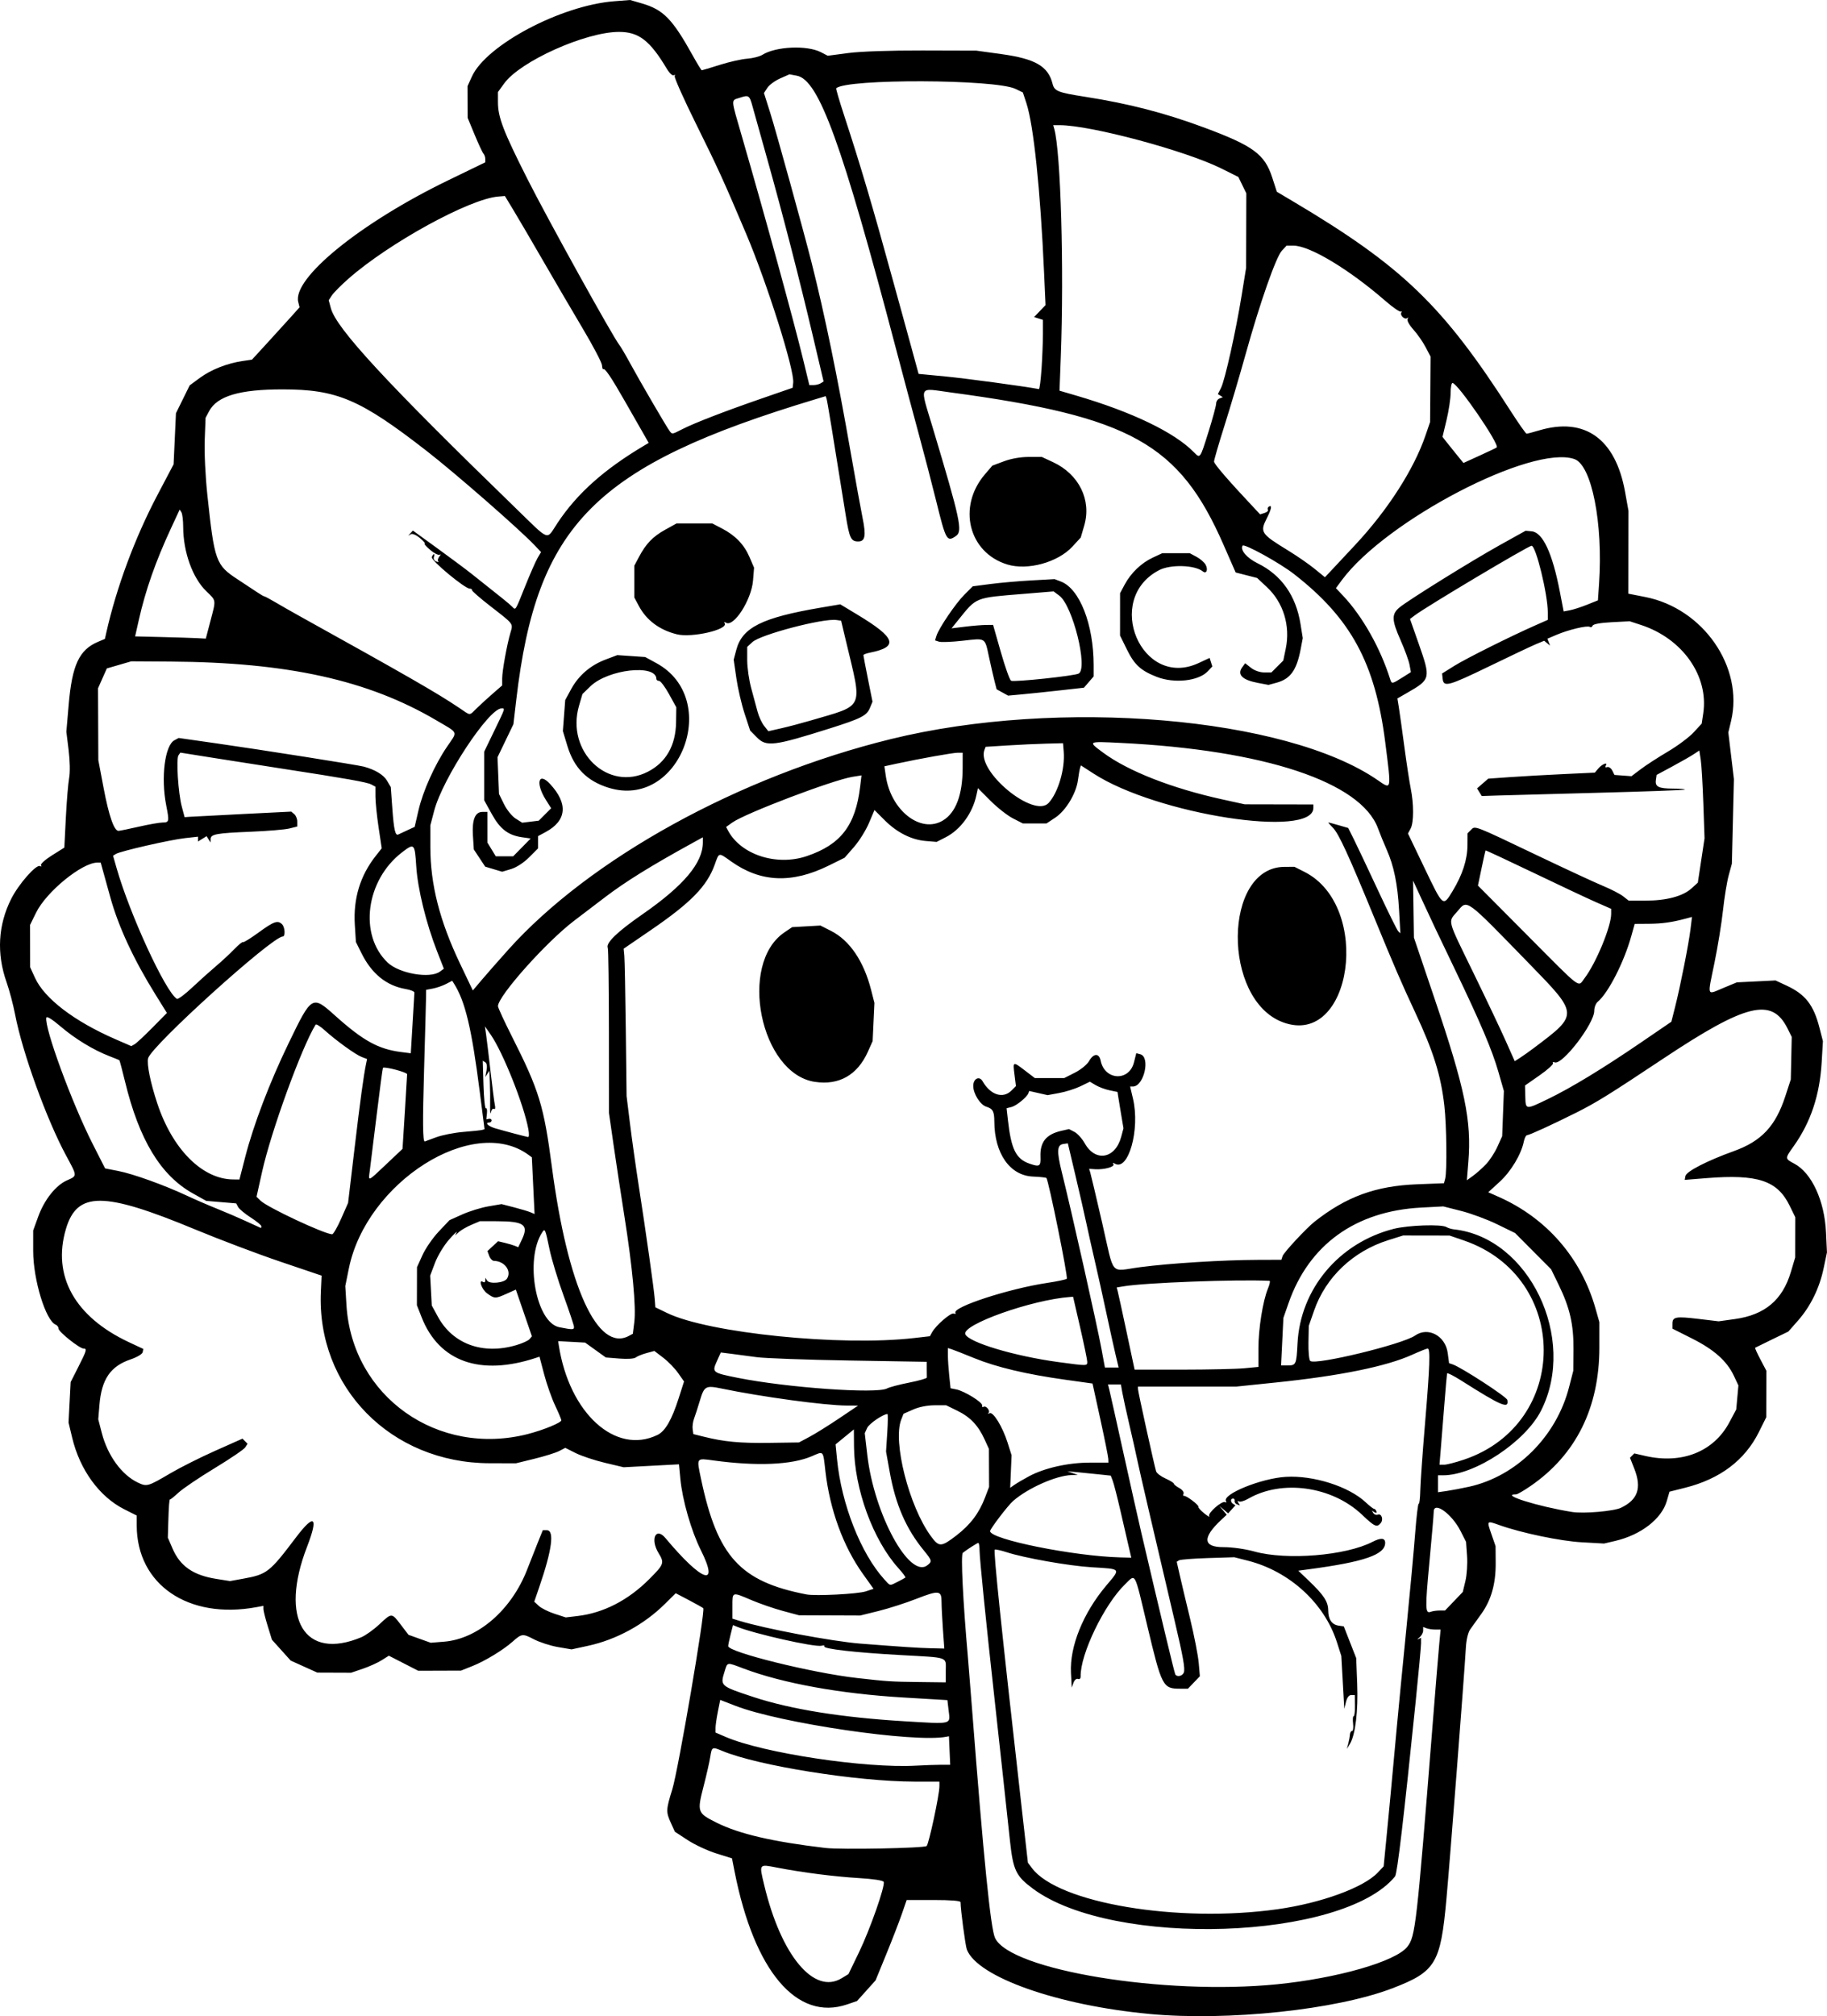 <?xml version="1.0" encoding="UTF-8" standalone="no"?>
<!-- Created with Inkscape (http://www.inkscape.org/) -->

<svg
   width="228.84mm"
   height="252.475mm"
   viewBox="0 0 228.84 252.475"
   version="1.1"
   id="svg1"
   xml:space="preserve"
   xmlns="http://www.w3.org/2000/svg"
   xmlns:svg="http://www.w3.org/2000/svg"><defs
     id="defs1" /><g
     id="layer1"
     transform="translate(-75.082,82.801)"><path
       style="fill:#000000"
       d="m 219.077,169.4 c -11.499,-1.066 -21.581,-4.621 -22.894,-8.072 -0.185,-0.487 -0.787,-5.017 -0.787,-5.924 0,-0.176 -1.216,-0.275 -3.374,-0.275 h -3.374 l -0.619,1.786 c -0.34,0.982 -1.217,3.247 -1.949,5.033 l -1.33,3.248 -1.162,1.293 -1.162,1.293 -1.235,0.421 c -6.307,2.149 -11.644,-4.159 -14.106,-16.673 l -0.318,-1.615 -1.972,-0.618 c -1.084,-0.34 -2.694,-1.09 -3.576,-1.667 l -1.605,-1.049 -0.492,-1.083 c -0.639,-1.407 -0.629,-1.661 0.167,-4.22 0.742,-2.385 4.168,-22.433 3.878,-22.691 -0.1,-0.089 -0.917,-0.547 -1.816,-1.018 l -1.633,-0.856 -1.366,1.352 c -2.603,2.575 -6.072,4.464 -9.61,5.232 l -2.067,0.449 -1.713,-0.293 c -0.942,-0.161 -2.308,-0.605 -3.036,-0.985 -1.376,-0.719 -1.504,-0.704 -2.66,0.326 -1.145,1.02 -3.433,2.41 -4.99,3.031 l -1.455,0.58 -2.678,0.009 -2.678,0.009 -1.839,-0.943 -1.839,-0.943 -0.908,0.572 c -0.499,0.314 -1.563,0.794 -2.363,1.066 l -1.455,0.494 -2.117,-0.008 -2.117,-0.008 -1.667,-0.752 -1.667,-0.752 -1.175,-1.306 -1.175,-1.306 -0.532,-1.722 c -0.293,-0.947 -0.532,-1.902 -0.532,-2.121 v -0.399 l -0.86,0.159 c -8.539,1.582 -14.993,-2.81 -15.012,-10.216 l -0.003,-1.253 -1.57,-0.792 c -3.102,-1.566 -5.544,-4.92 -6.508,-8.94 l -0.46,-1.919 0.132,-2.53 0.132,-2.53 0.963,-1.901 c 1.049,-2.07 1.114,-2.297 0.654,-2.297 -0.495,0 -3.133,-2.1 -3.133,-2.494 0,-0.198 -0.154,-0.419 -0.342,-0.491 -1.255,-0.482 -2.833,-5.622 -2.833,-9.229 v -2.578 l 0.628,-1.73 c 0.769,-2.119 2.203,-3.925 3.609,-4.545 1.301,-0.574 1.305,-0.483 -0.113,-3.101 C 80.926,57.397 77.888,49.01 76.98,44.269 76.742,43.032 76.258,41.199 75.904,40.196 74.638,36.614 74.837,33.034 76.484,29.764 c 0.947,-1.88 3.163,-4.39 3.624,-4.105 0.152,0.094 0.2,0.048 0.107,-0.103 -0.093,-0.15 0.527,-0.71 1.378,-1.243 l 1.547,-0.97 0.19,-3.759 c 0.104,-2.067 0.29,-4.294 0.411,-4.948 0.131,-0.706 0.106,-2.128 -0.063,-3.499 L 83.394,8.828 83.685,5.448 c 0.429,-4.987 1.315,-6.882 3.686,-7.881 l 0.85,-0.359 0.167,-0.745 c 1.276,-5.688 3.579,-11.891 6.417,-17.281 l 2.02,-3.836 0.148,-3.199 0.148,-3.199 0.86,-1.746 0.86,-1.746 1.293,-0.949 c 1.391,-1.021 3.389,-1.809 5.313,-2.095 l 1.199,-0.178 1.995,-2.175 c 1.097,-1.196 2.437,-2.671 2.979,-3.277 l 0.984,-1.102 -0.166,-0.66 c -0.747,-2.975 7.794,-9.913 18.731,-15.216 l 4.696,-2.277 v -0.418 c 0,-0.23 -0.102,-0.531 -0.227,-0.669 -0.125,-0.138 -0.621,-1.204 -1.104,-2.368 l -0.877,-2.117 -0.006,-1.984 -0.006,-1.984 0.54,-1.191 c 1.797,-3.962 11.164,-8.921 17.83,-9.44 l 1.995,-0.155 1.462,0.425 c 2.711,0.788 3.831,1.939 6.415,6.59 0.546,0.982 1.039,1.786 1.098,1.786 0.058,0 1.072,-0.305 2.252,-0.678 1.181,-0.373 2.725,-0.721 3.432,-0.774 0.707,-0.053 1.563,-0.27 1.902,-0.483 1.684,-1.057 5.589,-1.232 7.338,-0.328 l 0.854,0.442 2.562,-0.338 c 1.546,-0.204 5.238,-0.33 9.309,-0.319 l 6.747,0.019 3.104,0.428 c 4.276,0.589 5.885,1.519 6.437,3.722 0.231,0.922 0.658,1.092 4.085,1.628 5.487,0.858 9.99,2.024 14.949,3.868 6.106,2.272 7.533,3.321 8.478,6.237 l 0.579,1.788 1.954,1.16 c 13.775,8.176 18.84,13.053 27.369,26.354 0.981,1.53 1.864,2.783 1.961,2.783 0.097,0 0.81,-0.188 1.584,-0.418 5.711,-1.696 9.552,1.054 10.748,7.694 l 0.429,2.381 -0.007,5.188 -0.007,5.188 2.129,0.42 c 7.252,1.429 12.341,8.784 10.736,15.518 l -0.344,1.442 0.35,2.924 0.35,2.924 -0.128,5.292 -0.128,5.292 -0.4,1.47 c -0.22,0.809 -0.54,2.773 -0.712,4.366 -0.171,1.592 -0.652,4.555 -1.069,6.583 -0.892,4.34 -1.004,4.022 1.104,3.147 l 1.698,-0.705 2.423,-0.119 2.423,-0.119 1.413,0.659 c 2.326,1.084 3.357,2.407 4.087,5.245 l 0.437,1.698 -0.156,2.646 c -0.244,4.132 -1.372,7.507 -3.515,10.518 -1.108,1.557 -1.109,1.538 0.098,2.183 2.172,1.16 3.775,4.639 3.961,8.599 l 0.118,2.514 -0.418,1.984 c -0.524,2.49 -1.636,4.76 -3.203,6.541 l -1.216,1.381 -2.037,0.987 c -1.12,0.543 -2.074,1.011 -2.121,1.04 -0.046,0.029 0.251,0.689 0.661,1.468 l 0.745,1.415 -0.008,2.91 -0.008,2.91 -0.918,1.847 c -1.756,3.533 -4.858,5.878 -9.234,6.98 l -1.966,0.495 -0.347,1.192 c -0.646,2.217 -3.225,4.212 -6.416,4.964 l -1.434,0.338 -2.799,-0.158 c -2.678,-0.151 -7.55,-1.167 -10.307,-2.15 -1.611,-0.574 -1.599,-0.587 -1.011,1.109 l 0.527,1.521 0.015,2.117 c 0.018,2.603 -0.563,4.652 -1.81,6.385 -0.51,0.709 -1.129,1.571 -1.376,1.916 -0.268,0.374 -0.488,1.282 -0.545,2.249 -0.219,3.722 -1.972,26.386 -2.438,31.519 -0.734,8.093 -1.344,9.101 -6.756,11.18 -7.021,2.697 -20.595,4.135 -30.427,3.223 z m 15.895,-3.71 c 7.592,-0.753 14.904,-2.848 16.372,-4.693 1.028,-1.292 1.171,-2.547 3.19,-27.961 0.358,-4.511 0.728,-9.006 0.821,-9.988 l 0.17,-1.786 h -0.674 c -0.371,0 -0.862,-0.072 -1.093,-0.161 l -0.419,-0.161 v 0.462 c 0,0.254 -0.208,0.633 -0.463,0.842 -0.255,0.209 -0.314,0.304 -0.132,0.212 l 0.331,-0.168 v 0.692 c 0,0.38 -0.3,3.632 -0.666,7.226 -1.497,14.685 -2.316,21.634 -2.589,21.97 -6.515,7.997 -35.329,8.977 -45.351,1.543 -2.138,-1.586 -2.484,-2.307 -2.884,-5.999 -0.181,-1.673 -0.573,-5.305 -0.872,-8.07 -0.298,-2.765 -0.781,-7.17 -1.071,-9.79 -1.036,-9.326 -1.865,-17.552 -1.865,-18.492 0,-0.525 -0.071,-0.955 -0.158,-0.955 -0.125,0 -1.386,0.806 -1.941,1.241 -0.27,0.212 0.017,6.04 0.648,13.179 0.077,0.873 0.311,3.79 0.518,6.482 1.439,18.636 2.321,27.409 2.874,28.574 1.908,4.023 21.182,7.194 35.252,5.8 z m -54.468,-0.763 0.851,-0.519 1.316,-2.722 c 1.378,-2.85 3.296,-8.309 3.099,-8.822 -0.07,-0.182 -1.283,-0.37 -3.103,-0.48 -3.122,-0.19 -6.961,-0.679 -10.232,-1.306 -2.331,-0.446 -2.278,-0.517 -1.633,2.182 2.103,8.807 6.238,13.779 9.702,11.666 z m 54.58,-8.64 c 5.454,-0.767 10.768,-2.701 12.54,-4.564 l 0.766,-0.805 0.345,-3.517 c 0.347,-3.533 0.578,-6.006 1.296,-13.836 0.213,-2.328 0.756,-7.924 1.206,-12.435 0.45,-4.511 0.946,-9.895 1.103,-11.963 0.157,-2.069 0.356,-3.718 0.444,-3.665 0.087,0.053 0.175,-0.695 0.195,-1.663 0.02,-0.968 0.287,-4.736 0.593,-8.374 0.606,-7.2 0.684,-9.393 0.333,-9.393 -0.125,0 -1,0.35 -1.943,0.777 -3.212,1.456 -9.034,2.644 -16.995,3.467 l -5.011,0.518 h -6.168 -6.168 v 0.322 c 0,0.307 2.004,9.402 2.267,10.29 0.069,0.234 0.6,0.639 1.179,0.9 0.579,0.261 1.052,0.555 1.052,0.654 0,0.099 0.302,0.341 0.671,0.539 0.369,0.197 0.611,0.514 0.539,0.703 -0.073,0.189 -0.047,0.317 0.057,0.285 0.259,-0.081 1.909,1.17 1.8,1.364 -0.048,0.086 0.279,0.454 0.728,0.818 0.449,0.364 0.73,0.522 0.625,0.352 -0.229,-0.372 1.633,-1.991 2.017,-1.754 0.143,0.088 0.184,0.038 0.092,-0.112 -0.534,-0.864 4.39,-2.871 7.495,-3.055 3.469,-0.205 7.89,1.205 10.001,3.191 0.48,0.451 0.953,0.818 1.052,0.815 0.098,-0.003 0.227,0.139 0.286,0.315 0.068,0.203 -0.018,0.244 -0.233,0.111 l -0.34,-0.21 0.2,0.324 c 0.11,0.178 0.357,0.263 0.548,0.19 0.47,-0.18 0.74,0.604 0.364,1.057 -0.478,0.576 -0.758,0.451 -2.329,-1.043 -3.759,-3.574 -10.037,-4.457 -14.266,-2.008 -0.484,0.28 -1.009,0.431 -1.165,0.334 -0.18,-0.111 -0.207,-0.051 -0.075,0.164 l 0.21,0.34 -0.368,-0.134 c -0.202,-0.073 -0.338,-0.267 -0.301,-0.431 0.036,-0.164 -0.053,-0.298 -0.198,-0.298 -0.351,0 -0.339,0.452 0.017,0.672 l 0.282,0.174 -0.457,0.505 -0.457,0.505 -0.552,-0.465 -0.552,-0.465 0.463,0.55 0.463,0.55 -0.686,0.641 c -2.39,2.233 -2.301,3.419 0.258,3.419 1.129,0 2.731,0.225 3.887,0.546 4.053,1.126 11.456,0.521 14.801,-1.209 1.045,-0.541 1.585,-0.499 1.585,0.123 0,1.485 -2.604,2.384 -9.608,3.318 l -1.274,0.17 1.296,1.238 c 1.901,1.815 2.441,2.636 2.451,3.721 0.01,1.152 0.452,1.799 1.313,1.923 l 0.639,0.092 0.777,1.984 0.777,1.984 0.125,3.201 c 0.133,3.405 -0.223,6.394 -0.895,7.514 l -0.397,0.661 0.175,-0.661 c 0.096,-0.364 0.189,-0.87 0.206,-1.124 0.017,-0.255 0.138,-0.463 0.268,-0.463 0.13,0 0.188,-0.417 0.129,-0.926 -0.059,-0.509 -0.027,-0.926 0.073,-0.926 0.1,0 0.172,-0.595 0.161,-1.323 l -0.02,-1.323 h -0.446 c -0.283,0 -0.523,0.314 -0.658,0.86 l -0.212,0.86 -0.186,-3.307 -0.186,-3.307 -0.558,-1.739 c -1.56,-4.865 -5.928,-8.861 -11.138,-10.188 l -1.709,-0.435 -3.318,0.104 c -1.825,0.057 -3.447,0.185 -3.606,0.283 l -0.288,0.179 0.378,1.665 c 0.208,0.916 0.795,3.391 1.306,5.501 0.51,2.11 0.992,4.586 1.072,5.503 l 0.144,1.666 -0.748,0.781 -0.748,0.781 h -0.987 c -2.157,0 -2.29,-0.257 -4.113,-7.913 -1.648,-6.926 -1.409,-6.479 -2.769,-5.167 -2.609,2.517 -5.627,8.771 -5.57,11.543 0.005,0.261 -0.134,0.393 -0.335,0.316 -0.195,-0.075 -0.439,0.133 -0.562,0.478 l -0.217,0.61 -0.097,-1.852 c -0.172,-3.3 1.515,-7.476 4.412,-10.92 1.847,-2.196 1.944,-2.073 -1.829,-2.304 -2.861,-0.175 -8.444,-1.163 -10.656,-1.886 -0.692,-0.226 -1.355,-0.371 -1.473,-0.323 -0.191,0.078 0.844,10.003 3.36,32.214 l 0.792,6.991 0.499,0.669 c 3.282,4.396 18.287,6.914 30.757,5.161 z m -43.935,-7.918 c 0.282,-0.282 1.593,-6.4 1.598,-7.462 l 0.003,-0.595 -3.109,-0.005 c -7.239,-0.013 -19.66,-1.996 -24.088,-3.846 -1.276,-0.533 -1.31,-0.516 -1.507,0.743 -0.097,0.618 -0.474,2.28 -0.839,3.692 -0.828,3.21 -0.781,3.342 1.609,4.54 2.828,1.417 7.035,2.396 13.646,3.177 1.937,0.229 12.415,0.028 12.686,-0.244 z m 1.786,-10.174 h 1.163 l -0.078,-1.786 -0.078,-1.786 -0.321,0.063 c -3.969,0.778 -20.794,-1.688 -26.42,-3.873 l -1.909,-0.741 -0.293,1.46 c -0.161,0.803 -0.293,1.723 -0.293,2.045 v 0.585 l 1.281,0.551 c 4.701,2.022 17.48,3.949 23.828,3.593 1.077,-0.06 2.481,-0.11 3.121,-0.11 z m 0.97,-6.768 -0.157,-1.328 -5.53,-0.329 c -7.884,-0.469 -15.075,-1.772 -19.986,-3.621 -2.177,-0.819 -2.015,-0.846 -2.404,0.4 -0.551,1.765 -0.516,1.796 3.605,3.154 4.702,1.55 11.059,2.571 18.953,3.044 6.032,0.362 5.728,0.435 5.52,-1.32 z m -0.361,-5.015 c 0,-1.781 0.476,-1.617 -5.689,-1.956 -5.612,-0.309 -9.711,-0.777 -9.519,-1.088 0.07,-0.113 -0.089,-0.149 -0.352,-0.08 -0.836,0.219 -8.527,-1.517 -10.665,-2.407 l -0.428,-0.178 -0.3,1.19 c -0.165,0.655 -0.3,1.304 -0.3,1.442 0,0.757 10.542,3.368 16.14,3.997 3.939,0.443 4.168,0.457 7.739,0.502 l 3.373,0.042 z m 29.818,0.231 c 0.178,-0.465 -0.082,-1.936 -1.142,-6.441 -1.617,-6.875 -2.037,-8.668 -3.255,-13.891 -0.713,-3.056 -1.378,-5.973 -1.478,-6.482 -0.1,-0.509 -0.515,-2.355 -0.921,-4.101 -0.407,-1.746 -0.817,-3.621 -0.913,-4.167 l -0.173,-0.992 h -0.81 -0.81 l 0.184,0.728 c 0.101,0.4 0.892,3.942 1.758,7.871 0.866,3.929 1.867,8.394 2.224,9.922 2.472,10.576 4.163,17.624 4.267,17.793 0.222,0.359 0.898,0.207 1.07,-0.24 z m -30.175,-5.423 c -0.095,-1.332 -0.172,-2.884 -0.172,-3.448 0,-1.417 -0.342,-1.455 -3.159,-0.354 -1.338,0.523 -3.467,1.206 -4.73,1.519 l -2.297,0.568 -3.836,-0.015 -3.836,-0.015 -2.023,-0.544 c -1.113,-0.299 -2.881,-0.91 -3.93,-1.356 -2.46,-1.047 -2.381,-1.072 -2.381,0.755 v 1.567 l 0.86,0.267 c 3.168,0.985 11.628,2.58 15.147,2.857 5.176,0.407 7.294,0.546 8.837,0.582 l 1.693,0.039 z m -72.853,1.006 c 0.532,-0.222 1.549,-0.947 2.258,-1.611 1.571,-1.469 1.541,-1.47 2.71,0.065 l 0.946,1.242 1.391,0.497 1.391,0.497 1.669,-0.134 c 4.277,-0.343 8.486,-4.011 10.437,-9.095 0.328,-0.856 0.898,-2.3 1.265,-3.21 l 0.668,-1.654 h 0.508 c 0.972,0 0.648,2.46 -0.928,7.054 l -0.65,1.895 0.571,0.53 c 0.314,0.291 1.203,0.735 1.974,0.985 l 1.402,0.455 1.462,-0.172 c 3.261,-0.383 6.356,-1.974 9.001,-4.627 1.858,-1.864 1.914,-2.021 1.153,-3.268 -1.06,-1.739 -0.335,-3.306 0.866,-1.872 4.619,5.518 6.816,6.266 4.435,1.511 -1.198,-2.393 -2.315,-6.282 -2.565,-8.932 l -0.171,-1.811 -3.465,0.184 -3.465,0.184 -2.349,-0.559 c -1.292,-0.308 -2.937,-0.855 -3.655,-1.215 l -1.306,-0.656 -0.77,0.398 c -0.423,0.219 -1.815,0.654 -3.091,0.967 l -2.322,0.569 -3.307,-0.008 c -12.349,-0.029 -21.675,-9.524 -21.126,-21.507 l 0.091,-1.987 -5.159,-1.746 c -2.838,-0.96 -7.66,-2.784 -10.716,-4.053 -11.448,-4.753 -14.747,-4.763 -16.147,-0.047 -1.745,5.876 1.111,11.007 7.893,14.183 l 1.8,0.843 -0.081,0.412 c -0.045,0.232 -0.711,0.626 -1.52,0.901 -2.521,0.856 -3.634,2.491 -3.897,5.721 l -0.145,1.778 0.445,1.72 c 0.731,2.824 2.493,5.244 4.516,6.204 1.124,0.534 1.256,0.496 4.069,-1.161 1.224,-0.721 3.757,-1.993 5.63,-2.826 l 3.404,-1.515 0.318,0.318 0.318,0.318 -0.287,0.456 c -0.158,0.251 -1.882,1.422 -3.831,2.604 -1.949,1.181 -3.989,2.561 -4.534,3.066 -0.545,0.505 -1.021,0.888 -1.058,0.851 -0.091,-0.091 -0.162,0.864 -0.223,2.998 l -0.051,1.786 0.588,1.363 c 0.952,2.208 2.578,3.339 5.458,3.799 l 1.74,0.278 1.633,-0.296 c 3.005,-0.545 3.314,-0.785 6.608,-5.143 2.34,-3.096 2.877,-2.656 1.407,1.151 -3.486,9.027 -0.323,14.297 6.797,11.322 z m 135.058,-3.347 h 0.685 l 1.112,-1.16 1.112,-1.16 0.332,-1.383 c 0.184,-0.767 0.275,-2.165 0.205,-3.139 l -0.127,-1.757 -0.691,-1.362 c -1.091,-2.149 -3.353,-3.771 -3.358,-2.408 -0.001,0.327 -0.242,3.151 -0.536,6.274 -0.553,5.884 -0.536,6.525 0.165,6.255 0.229,-0.088 0.725,-0.16 1.101,-0.16 z m -71.862,-2.4 0.966,-0.318 -1.344,-1.882 c -2.458,-3.443 -4.13,-8.025 -4.683,-12.832 -0.308,-2.681 -0.182,-2.544 -1.724,-1.882 -2.507,1.074 -6.86,1.26 -12.285,0.523 -2.199,-0.299 -2.139,-0.387 -1.57,2.314 2.046,9.723 4.901,12.852 13.193,14.46 1.146,0.222 6.439,-0.049 7.448,-0.382 z m 4.008,-1.206 c 0.466,-0.237 0.893,-0.472 0.95,-0.522 0.057,-0.05 -0.336,-0.578 -0.873,-1.172 -3.186,-3.527 -5.526,-9.932 -5.565,-15.235 l -0.016,-2.146 -1.146,0.939 -1.146,0.939 0.183,1.868 c 0.55,5.619 2.981,11.797 5.915,15.031 0.779,0.859 0.641,0.835 1.698,0.297 z m 3.691,-2.054 c 0.628,-0.477 0.599,-0.602 -0.442,-1.872 -2.211,-2.698 -3.526,-5.717 -4.255,-9.766 l -0.47,-2.61 0.152,-2.349 c 0.084,-1.292 0.096,-2.349 0.026,-2.349 -0.534,0 -2.301,1.209 -2.543,1.74 l -0.301,0.66 0.32,2.751 c 0.861,7.403 5.269,15.499 7.512,13.796 z m 25.197,-2.476 c -0.195,-0.837 -0.661,-2.854 -1.036,-4.484 -0.375,-1.629 -0.794,-3.257 -0.931,-3.617 l -0.249,-0.655 -1.536,-0.163 c -0.845,-0.089 -2.072,-0.212 -2.726,-0.272 l -1.191,-0.109 0.661,0.225 0.661,0.225 -0.814,0.026 c -1.915,0.062 -5.477,1.649 -7.292,3.248 -0.666,0.586 -2.875,3.485 -2.875,3.771 0,1.028 10.469,3.14 16.315,3.29 l 1.366,0.035 z m -21.543,-1.269 c 1.747,-1.345 2.832,-2.784 3.581,-4.75 l 0.504,-1.323 -0.01,-2.381 -0.01,-2.381 -0.544,-1.191 c -0.796,-1.743 -1.793,-2.795 -3.393,-3.577 l -1.418,-0.694 h -1.465 c -0.894,0 -1.935,0.208 -2.672,0.534 l -1.206,0.534 -0.29,0.742 c -1.075,2.751 0.982,10.829 3.708,14.566 1.028,1.409 1.289,1.403 3.214,-0.078 z m 83.234,-3.463 c 2.115,-1.004 2.619,-2.48 1.669,-4.89 l -0.541,-1.373 0.271,-0.271 0.271,-0.271 1.349,0.311 c 4.609,1.064 8.594,-0.521 10.553,-4.196 l 0.864,-1.621 0.136,-1.503 0.136,-1.503 -0.569,-1.21 c -0.866,-1.842 -2.474,-3.277 -5.225,-4.66 l -2.471,-1.243 v -0.616 c 0,-0.867 0.417,-0.944 3.272,-0.603 l 2.52,0.301 2.033,-0.283 c 3.75,-0.522 5.964,-2.384 7.01,-5.896 l 0.542,-1.819 0.005,-2.52 0.005,-2.52 -0.711,-1.453 c -1.536,-3.14 -3.992,-3.953 -10.4,-3.44 l -2.736,0.219 0.09,-0.486 c 0.105,-0.569 2.72,-1.913 6.054,-3.112 3.476,-1.251 5.231,-3.12 6.458,-6.881 l 0.685,-2.1 0.058,-2.663 0.058,-2.663 -0.525,-1.055 c -1.955,-3.924 -5.17,-3.141 -15.607,3.802 -6.75,4.49 -8.351,5.484 -10.864,6.741 -2.979,1.491 -5.868,2.815 -6.144,2.815 -0.141,0 -0.329,0.36 -0.417,0.799 -0.32,1.601 -1.611,3.753 -3.029,5.048 l -1.426,1.304 1.278,0.566 c 6.026,2.666 10.351,7.642 12.152,13.979 l 0.488,1.72 -2.4e-4,3.175 c -5.9e-4,7.547 -2.932,13.443 -8.628,17.354 -0.829,0.569 -1.632,1.035 -1.786,1.035 -2.138,0 2.671,1.518 6.997,2.209 1.449,0.231 5.209,-0.091 6.124,-0.525 z m -19.032,-2.631 c 5.943,-1.314 10.939,-6.286 12.528,-12.467 l 0.531,-2.064 0.023,-2.646 c 0.027,-3.126 -0.45,-5.222 -1.835,-8.07 l -0.965,-1.984 -2.258,-2.27 -2.258,-2.27 -2.249,-1.098 c -1.237,-0.604 -3.26,-1.354 -4.496,-1.667 l -2.247,-0.569 -2.78,0.147 c -8.206,0.435 -14.046,4.641 -16.598,11.955 l -0.648,1.857 -0.146,2.977 -0.146,2.977 h 0.815 c 1.061,0 1.109,-0.107 1.245,-2.751 0.351,-6.834 5.186,-12.597 12.037,-14.349 1.817,-0.465 6.006,-0.607 6.623,-0.225 0.201,0.124 0.617,0.253 0.924,0.285 9.402,1.002 15.492,13.645 10.927,22.687 -1.977,3.917 -8.322,8.111 -12.271,8.111 h -0.648 v 1.061 1.061 l 1.124,-0.163 c 0.618,-0.089 1.864,-0.326 2.768,-0.526 z m -55.124,-1.308 c 1.938,-1.042 4.923,-1.713 7.618,-1.713 h 2.339 l -0.015,-0.463 c -0.008,-0.255 -0.456,-2.484 -0.995,-4.953 L 211.927,90.454 208.49,89.974 c -4.848,-0.677 -8.608,-1.57 -11.374,-2.699 -1.31,-0.535 -2.59,-1.038 -2.844,-1.118 l -0.463,-0.145 v 0.918 c 0,0.505 0.075,1.638 0.167,2.518 l 0.167,1.6 0.722,0.144 c 1.028,0.206 3.323,1.631 3.237,2.01 -0.04,0.175 0.036,0.251 0.168,0.169 0.319,-0.197 0.882,0.493 0.63,0.772 -0.108,0.119 -0.052,0.134 0.125,0.032 0.439,-0.252 1.631,1.684 2.259,3.672 l 0.502,1.587 -0.087,2.04 -0.087,2.04 0.531,-0.374 c 0.292,-0.206 1.11,-0.686 1.818,-1.066 z m 54.493,-2.089 c 13.321,-4.49 13.311,-22.877 -0.015,-27.444 l -1.79,-0.614 -2.91,-0.005 -2.91,-0.005 -1.863,0.586 c -4.411,1.388 -7.835,4.638 -9.288,8.816 l -0.666,1.916 -0.04,2.072 c -0.022,1.139 0.077,2.183 0.22,2.319 0.603,0.574 11.562,-2.078 13.133,-3.178 1.626,-1.139 3.803,0.024 4.089,2.184 l 0.17,1.278 0.43,0.14 c 1.064,0.347 6.789,4.067 6.866,4.462 0.229,1.176 -0.696,0.787 -5.774,-2.43 -0.946,-0.599 -1.743,-1.002 -1.771,-0.896 -0.028,0.106 -0.183,1.86 -0.343,3.897 -0.16,2.037 -0.363,4.567 -0.45,5.622 l -0.158,1.918 h 0.587 c 0.323,0 1.441,-0.288 2.486,-0.64 z m -81.974,-2.857 c 0.728,-0.388 2.394,-1.427 3.704,-2.308 l 2.381,-1.602 -1.455,-0.006 c -2.725,-0.011 -10.61,-1.084 -15.663,-2.131 -1.977,-0.41 -2.158,-0.309 -2.703,1.516 -0.254,0.851 -0.582,1.863 -0.727,2.249 -0.146,0.386 -0.226,0.982 -0.177,1.323 l 0.088,0.62 1.323,0.33 c 2.535,0.633 4.522,0.818 8.202,0.767 l 3.704,-0.052 z m -35.233,-0.361 c 1.922,-0.496 4.144,-1.412 4.144,-1.707 0,-0.115 -0.35,-0.948 -0.778,-1.852 -0.428,-0.904 -1.043,-2.65 -1.368,-3.879 l -0.59,-2.235 -0.418,0.139 c -6.988,2.321 -12.156,0.493 -14.344,-5.074 l -0.593,-1.509 0.006,-2.381 0.006,-2.381 0.691,-1.522 c 0.38,-0.837 1.295,-2.162 2.035,-2.944 l 1.344,-1.422 1.612,-0.724 c 0.887,-0.398 2.353,-0.85 3.259,-1.006 l 1.647,-0.282 1.563,0.403 c 0.859,0.222 1.79,0.501 2.069,0.621 l 0.506,0.217 -0.17,-3.55 -0.17,-3.55 -0.437,-0.32 C 134.347,56.755 120.97,65.228 118.777,76.05 l -0.446,2.199 0.147,2.391 c 0.702,11.439 11.447,19.05 22.768,16.127 z m 16.174,0.136 c 0.979,-0.472 1.798,-1.884 2.667,-4.6 l 0.673,-2.104 -0.747,-1.063 c -0.411,-0.584 -1.247,-1.444 -1.859,-1.911 l -1.112,-0.848 -0.998,0.272 c -0.549,0.15 -1.148,0.395 -1.333,0.545 -0.195,0.159 -1.047,0.216 -2.042,0.136 l -1.707,-0.137 -1.296,-0.931 -1.296,-0.931 -1.69,-0.091 -1.69,-0.091 0.082,0.528 c 1.316,8.5 7.098,13.757 12.345,11.225 z m 28.769,-5.832 c 0.302,-0.161 1.549,-0.49 2.773,-0.731 1.224,-0.241 2.219,-0.526 2.212,-0.633 -0.007,-0.107 -0.012,-0.594 -0.012,-1.083 v -0.888 l -9.723,-0.163 c -5.348,-0.09 -10.557,-0.278 -11.576,-0.418 -1.019,-0.14 -2.447,-0.33 -3.175,-0.421 l -1.323,-0.166 -0.495,1.097 c -0.629,1.395 -0.571,1.441 2.632,2.08 6.167,1.231 17.379,2.027 18.687,1.327 z m 44.727,-2.525 1.786,-0.169 v -2.314 c 0,-2.477 0.56,-5.982 1.202,-7.517 0.216,-0.517 0.302,-0.945 0.191,-0.95 -4.054,-0.2 -15.575,0.233 -18.273,0.686 l -0.873,0.147 0.124,0.449 c 0.068,0.247 0.573,2.562 1.123,5.145 l 0.999,4.696 5.968,-0.002 c 3.282,-0.001 6.771,-0.078 7.754,-0.171 z m -16.116,-1.746 c -0.216,-0.91 -0.735,-3.261 -1.154,-5.226 -0.419,-1.965 -1.067,-4.882 -1.439,-6.482 -0.372,-1.601 -0.853,-3.744 -1.068,-4.763 -0.215,-1.019 -0.822,-3.674 -1.349,-5.902 l -0.958,-4.049 -0.566,0.081 c -0.791,0.113 -0.837,0.91 -0.203,3.471 1.286,5.194 4.42,19.155 4.985,22.209 l 0.428,2.315 h 0.859 0.859 z m -3.537,0.926 c -0.004,-0.255 -0.405,-2.189 -0.89,-4.299 l -0.883,-3.836 -0.367,0.026 c -4.785,0.341 -13.591,3.466 -13.132,4.661 0.39,1.017 6.142,2.742 11.623,3.487 3.669,0.498 3.657,0.498 3.649,-0.038 z m -71.559,-2.063 c 0.774,-0.225 1.541,-0.57 1.704,-0.766 l 0.296,-0.357 -1.006,-2.923 -1.006,-2.923 -1.149,0.515 c -1.428,0.639 -1.498,0.638 -2.44,-0.033 -0.684,-0.487 -1.159,-1.842 -0.504,-1.437 0.146,0.09 0.266,0.008 0.269,-0.183 l 0.004,-0.346 0.221,0.349 c 0.303,0.477 2.157,0.297 2.495,-0.242 0.603,-0.963 -0.305,-2.195 -1.636,-2.22 -0.202,-0.004 -0.469,-0.281 -0.592,-0.616 l -0.225,-0.609 0.665,-0.617 0.665,-0.617 0.853,0.205 c 0.469,0.113 1.038,0.282 1.263,0.375 l 0.41,0.171 0.45,-0.943 c 0.891,-1.869 0.304,-2.304 -3.122,-2.314 l -2.117,-0.006 -1.049,0.443 c -0.577,0.244 -1.282,0.647 -1.567,0.896 l -0.518,0.453 0.207,-0.397 c 0.114,-0.218 -0.312,0.191 -0.947,0.909 -0.64,0.724 -1.424,2.021 -1.761,2.91 l -0.607,1.604 0.101,1.87 0.101,1.87 0.762,1.4 c 1.863,3.423 5.604,4.793 9.778,3.579 z m 49.869,-0.902 1.982,-0.229 0.267,-0.487 c 0.478,-0.872 2.347,-2.491 2.714,-2.35 0.197,0.076 0.295,0.036 0.219,-0.088 -0.438,-0.708 6.667,-3.028 11.489,-3.751 1.237,-0.186 2.343,-0.418 2.457,-0.516 0.188,-0.161 -2.28,-12.346 -2.556,-12.622 -0.064,-0.064 -0.819,-0.144 -1.679,-0.179 -2.885,-0.118 -4.826,-2.884 -4.841,-6.899 -0.005,-1.265 -0.184,-1.594 -1.006,-1.851 -0.764,-0.238 -1.633,-1.622 -1.634,-2.6 -0.001,-0.918 0.765,-1.3 1.173,-0.584 0.979,1.72 2.551,2.225 3.616,1.16 l 0.556,-0.556 -0.178,-1.428 c -0.211,-1.69 -0.219,-1.687 1.333,-0.502 l 1.213,0.926 h 1.841 1.841 l 1.335,-0.677 c 0.75,-0.38 1.529,-1.017 1.777,-1.454 0.562,-0.988 1.255,-1.014 1.449,-0.053 0.502,2.48 3.564,2.643 4.174,0.221 l 0.29,-1.151 0.497,0.13 c 1.309,0.342 0.462,4.042 -0.925,4.042 h -0.343 l 0.358,1.521 c 0.911,3.87 -0.593,9.178 -2.301,8.123 -0.2,-0.123 -0.257,-0.091 -0.15,0.083 0.203,0.328 -1.167,0.704 -2.296,0.629 l -0.747,-0.049 0.145,0.469 c 0.08,0.258 0.747,3.082 1.483,6.275 1.592,6.911 0.874,6.078 4.797,5.566 3.728,-0.487 10.342,-0.897 14.698,-0.911 l 2.959,-0.01 0.15,-0.463 c 0.148,-0.454 2.985,-3.506 4.008,-4.312 3.991,-3.142 7.657,-4.477 12.854,-4.68 l 3.351,-0.131 0.152,-0.565 c 0.243,-0.907 0.177,-6.716 -0.104,-9.164 -0.437,-3.799 -1.371,-6.784 -3.643,-11.642 -1.702,-3.639 -2.65,-5.833 -5.088,-11.774 -3.276,-7.984 -4.498,-10.641 -5.23,-11.373 -0.366,-0.366 -0.619,-0.663 -0.563,-0.661 0.056,0.002 0.638,0.159 1.293,0.348 l 1.191,0.344 0.717,1.438 c 0.394,0.791 1.743,3.641 2.997,6.333 1.254,2.692 2.401,5.014 2.549,5.159 l 0.269,0.265 -0.161,-2.884 c -0.183,-3.287 -0.647,-5.551 -1.555,-7.601 -0.347,-0.782 -0.835,-1.978 -1.084,-2.659 -2.127,-5.801 -14.236,-9.821 -32.241,-10.704 -4.156,-0.204 -4.134,-0.216 -2.172,1.233 3.133,2.315 8.61,4.458 14.938,5.847 l 2.778,0.61 4.299,0.009 4.299,0.009 2.3e-4,0.431 c 0.002,3.87 -19.618,0.817 -27.502,-4.279 l -1.618,-1.046 -0.104,0.33 c -0.057,0.182 -0.175,0.867 -0.263,1.522 -0.223,1.675 -1.522,3.821 -2.843,4.695 l -1.1,0.728 h -1.475 -1.475 l -1.25,-0.639 c -0.687,-0.351 -1.955,-1.346 -2.817,-2.211 l -1.568,-1.572 -0.192,0.888 c -0.489,2.259 -1.991,4.315 -3.844,5.26 l -1.138,0.581 -1.357,-0.113 c -1.809,-0.15 -3.608,-1.06 -5.155,-2.606 l -1.27,-1.27 -0.7,1.647 c -0.385,0.906 -1.227,2.25 -1.871,2.986 l -1.171,1.339 -1.966,0.972 c -4.623,2.284 -8.543,2.123 -12.237,-0.503 -1.619,-1.151 -1.502,-1.173 -2.065,0.394 -0.972,2.703 -2.978,4.759 -7.993,8.191 l -3.412,2.335 0.083,0.892 c 0.046,0.491 0.128,4.643 0.182,9.227 l 0.099,8.335 0.423,3.428 c 0.232,1.886 0.718,5.338 1.08,7.672 0.936,6.045 1.928,13.059 2.022,14.298 l 0.08,1.058 1.455,0.706 c 5.197,2.522 21.774,4.205 30.954,3.142 z M 177.143,52.677 c -6.828,-1.035 -9.623,-14.783 -3.806,-18.721 l 0.968,-0.655 1.77,-0.1 1.77,-0.1 1.338,0.678 c 2.315,1.173 4.084,3.775 5.002,7.358 l 0.423,1.652 -0.112,2.393 -0.112,2.393 -0.593,1.323 c -1.313,2.928 -3.617,4.238 -6.648,3.778 z m 58.633,-7.46 c -7.647,-2.838 -7.497,-19.417 0.177,-19.462 l 1.266,-0.007 1.272,0.644 c 8.496,4.305 5.94,22.037 -2.714,18.825 z m -81.921,39.269 0.493,-0.264 0.184,-1.47 c 0.235,-1.884 -0.229,-6.848 -1.236,-13.216 -0.437,-2.765 -1.052,-6.813 -1.367,-8.996 l -0.572,-3.969 -0.006,-10.186 c -0.004,-5.603 -0.066,-10.321 -0.139,-10.485 -0.272,-0.615 1.156,-1.997 4.373,-4.23 5.144,-3.572 7.533,-6.416 7.533,-8.967 V 22.05 l -1.389,0.764 c -5.143,2.828 -8.341,4.814 -10.891,6.76 -1.151,0.879 -2.878,2.193 -3.836,2.921 -3.498,2.654 -9.548,9.438 -9.548,10.705 0,0.18 0.784,1.88 1.742,3.778 3.421,6.778 4.003,8.676 5.011,16.341 1.975,15.009 5.737,23.262 9.65,21.168 z m -6.878,-1.125 c -8e-5,-0.182 -0.585,-1.938 -1.299,-3.903 -0.714,-1.965 -1.509,-4.584 -1.766,-5.821 -0.529,-2.549 -0.572,-2.646 -0.92,-2.109 -2.205,3.397 -0.775,11.301 2.148,11.875 1.684,0.33 1.838,0.327 1.838,-0.042 z m -29.163,-13.554 0.867,-1.969 0.793,-6.691 c 0.732,-6.18 1.145,-9.212 1.461,-10.73 l 0.125,-0.6 -0.673,-0.256 c -0.772,-0.293 -3.202,-2.048 -4.656,-3.361 -0.544,-0.492 -1.048,-0.799 -1.12,-0.684 -1.743,2.82 -5.573,13.347 -6.701,18.42 l -0.696,3.13 0.5,0.489 c 0.857,0.838 7.938,4.16 8.967,4.208 0.146,0.007 0.655,-0.874 1.132,-1.957 z m -9.996,0.948 c 0,-0.13 -0.599,-0.621 -1.331,-1.091 -0.732,-0.47 -1.441,-1.06 -1.576,-1.311 l -0.245,-0.457 -1.879,-0.158 -1.879,-0.158 -1.67,-0.934 c -4.027,-2.252 -6.723,-6.698 -8.497,-14.013 -0.349,-1.439 -0.668,-2.64 -0.708,-2.669 -0.041,-0.029 -0.61,-0.26 -1.265,-0.513 -1.989,-0.767 -4.274,-2.158 -6.085,-3.703 -1.087,-0.927 -1.749,-1.335 -1.799,-1.109 -0.271,1.222 3.205,10.691 5.801,15.801 l 1.562,3.075 1.65,0.322 c 1.855,0.362 5.736,1.756 8.553,3.074 1.032,0.482 2.758,1.23 3.836,1.662 1.078,0.431 2.734,1.143 3.68,1.582 0.946,0.439 1.75,0.806 1.786,0.817 0.036,0.011 0.066,-0.087 0.066,-0.217 z m -2.014,-8.693 c 1.044,-4.051 3.055,-9.319 5.427,-14.221 2.915,-6.024 2.945,-6.042 5.848,-3.439 3.485,3.125 5.392,4.176 8.234,4.539 l 1.223,0.156 0.221,-3.671 c 0.122,-2.019 0.226,-3.787 0.232,-3.928 0.006,-0.141 -0.484,-0.342 -1.089,-0.445 -2.397,-0.409 -4.247,-1.899 -5.52,-4.447 L 119.66,35.161 119.525,33.004 c -0.204,-3.27 0.668,-6.143 2.614,-8.615 l 0.757,-0.962 -0.393,-2.61 c -0.216,-1.436 -0.394,-3.172 -0.395,-3.858 l -0.002,-1.247 -0.519,-0.278 c -0.526,-0.282 -3.14,-0.745 -11.255,-1.994 -2.474,-0.381 -6.335,-0.985 -8.579,-1.343 L 97.672,11.448 97.437,11.785 c -0.31,0.446 -0.032,4.749 0.415,6.422 l 0.353,1.323 0.64,-0.046 c 0.352,-0.025 3.357,-0.182 6.677,-0.348 l 6.038,-0.301 0.378,0.314 c 0.208,0.173 0.378,0.592 0.378,0.933 v 0.619 l -0.992,0.248 c -0.546,0.137 -2.719,0.319 -4.829,0.405 -4.328,0.177 -5.025,0.304 -5.031,0.919 l -0.004,0.432 -0.252,-0.397 -0.252,-0.397 -0.537,0.333 -0.537,0.333 v -0.301 -0.301 l -1.654,0.184 c -1.854,0.206 -8.073,1.63 -8.627,1.976 l -0.359,0.224 0.444,1.554 c 1.662,5.815 6.126,15.491 7.553,16.373 0.133,0.082 0.99,-0.554 1.905,-1.414 0.915,-0.86 2.259,-2.066 2.987,-2.681 0.728,-0.615 1.76,-1.573 2.293,-2.128 0.534,-0.555 1.027,-0.953 1.097,-0.884 0.069,0.069 0.952,-0.477 1.961,-1.213 1.903,-1.388 2.392,-1.559 2.93,-1.022 0.37,0.37 0.43,1.535 0.079,1.535 -1.323,0 -16.471,13.7 -16.859,15.247 -0.183,0.73 0.292,3.06 1.152,5.655 1.901,5.735 5.626,9.475 9.479,9.516 l 0.809,0.009 z m 17.668,0.924 2.028,-1.917 0.287,-4.538 c 0.158,-2.496 0.287,-4.66 0.287,-4.81 0,-0.25 -2.855,-1 -3.028,-0.796 -0.042,0.049 -0.396,2.709 -0.786,5.91 -0.391,3.201 -0.777,6.327 -0.859,6.945 -0.187,1.414 -0.321,1.465 2.072,-0.795 z m 137.724,0.025 c 0.465,-0.486 1.115,-1.478 1.443,-2.206 l 0.597,-1.323 0.107,-2.831 0.107,-2.831 -0.693,-2.416 c -0.771,-2.689 -2.255,-6.186 -5.384,-12.692 -2.242,-4.662 -3.089,-6.452 -4.444,-9.393 l -0.853,-1.852 0.053,3.572 0.053,3.572 2.552,7.541 c 3.857,11.396 4.685,15.391 4.264,20.578 l -0.184,2.269 0.768,-0.553 c 0.422,-0.304 1.149,-0.95 1.614,-1.436 z m -55.79,-0.963 c -0.07,-1.839 0.72,-2.813 2.632,-3.244 l 0.943,-0.213 0.684,0.354 c 0.376,0.194 0.958,0.841 1.293,1.438 1.334,2.374 3.819,1.928 4.558,-0.818 l 0.288,-1.07 -0.303,-1.798 c -0.167,-0.989 -0.335,-2.014 -0.374,-2.277 l -0.07,-0.479 -0.996,-0.207 c -0.548,-0.114 -1.327,-0.402 -1.731,-0.641 l -0.734,-0.434 -1.173,0.568 c -0.645,0.312 -1.836,0.69 -2.647,0.84 l -1.475,0.273 -1.154,-0.261 -1.154,-0.261 -0.093,0.267 c -0.172,0.495 -1.49,1.577 -2.116,1.737 l -0.621,0.159 0.167,1.486 c 0.413,3.675 1.011,4.871 2.731,5.462 1.242,0.427 1.392,0.329 1.345,-0.881 z m -75.729,-2.419 c 0.745,-0.283 2.293,-0.59 3.44,-0.683 1.147,-0.092 2.214,-0.206 2.371,-0.253 l 0.286,-0.086 -0.604,-4.722 c -1.014,-7.932 -1.823,-11.317 -3.233,-13.527 l -0.216,-0.339 -0.773,0.403 c -0.425,0.222 -1.16,0.477 -1.633,0.567 l -0.86,0.163 -0.01,0.963 c -0.005,0.53 -0.115,4.559 -0.243,8.955 -0.194,6.667 -0.172,9.074 0.085,9.073 0.019,-7.3e-5 0.645,-0.232 1.39,-0.515 z m 11.587,-1.006 c -0.546,-3.033 -3.185,-9.659 -4.727,-11.87 l -0.717,-1.028 0.152,1.058 c 0.084,0.582 0.335,2.666 0.557,4.63 0.223,1.965 0.466,3.85 0.541,4.189 0.08,0.362 0.03,0.552 -0.12,0.459 -0.141,-0.087 -0.313,0.111 -0.382,0.441 -0.069,0.33 -0.112,-0.056 -0.096,-0.856 0.017,-0.8 0.003,-2.11 -0.03,-2.91 l -0.06,-1.455 -0.26,0.397 -0.26,0.397 0.159,-0.828 c 0.098,-0.513 0.039,-0.902 -0.156,-1.022 l -0.315,-0.195 0.09,3.047 c 0.049,1.676 0.185,2.988 0.302,2.917 0.117,-0.072 0.176,0.208 0.132,0.621 l -0.08,0.752 0.331,-0.066 c 0.182,-0.036 0.331,0.053 0.331,0.198 0,0.146 -0.119,0.265 -0.265,0.265 -0.643,0 -0.176,0.47 0.728,0.733 1.253,0.364 3.835,1.048 4.113,1.088 0.116,0.017 0.13,-0.416 0.032,-0.961 z M 268.96,54.832 c 2.902,-1.403 6.863,-3.809 11.632,-7.065 l 3.836,-2.619 0.463,-1.828 c 0.651,-2.569 1.705,-7.884 1.931,-9.737 l 0.19,-1.559 -0.763,0.205 c -1.75,0.469 -2.977,0.642 -4.647,0.653 l -1.767,0.012 -0.424,1.521 c -0.913,3.275 -2.892,7.147 -4.216,8.245 -0.234,0.194 -0.425,0.7 -0.425,1.124 0,1.608 -3.999,6.82 -4.952,6.454 -0.202,-0.078 -0.3,-0.031 -0.217,0.102 0.083,0.134 -0.672,0.817 -1.677,1.518 l -1.827,1.275 0.037,1.387 c 0.044,1.669 0.024,1.667 2.825,0.312 z m -1.73,-6.414 c 5.609,-4.226 5.614,-4.149 -0.658,-10.593 -8.063,-8.283 -7.666,-7.996 -8.95,-6.494 -1.196,1.398 -1.36,0.777 2.048,7.769 1.563,3.207 3.359,6.991 3.992,8.41 l 1.15,2.579 0.68,-0.437 c 0.374,-0.24 1.156,-0.795 1.739,-1.234 z M 94.165,45.897 95.988,44.048 94.536,41.711 C 91.818,37.336 89.921,33.248 88.906,29.584 88.664,28.711 88.293,27.372 88.081,26.608 l -0.385,-1.389 h -0.417 c -1.922,0 -6.39,3.648 -7.677,6.268 l -0.755,1.538 0.005,2.646 0.005,2.646 0.604,1.323 c 1.187,2.602 4.921,5.453 10.077,7.695 l 1.986,0.864 0.408,-0.226 c 0.224,-0.124 1.229,-1.058 2.231,-2.075 z m 44.555,-9.741 c 10.257,-11.445 28.934,-21.73 47.946,-26.404 21.034,-5.171 49.461,-2.782 60.949,5.122 1.794,1.234 1.755,1.426 0.972,-4.74 -1.257,-9.899 -4.292,-15.494 -11.416,-21.041 -1.812,-1.411 -6.263,-3.866 -6.453,-3.559 -0.327,0.528 0.536,1.542 1.867,2.195 2.998,1.471 4.824,4.052 5.395,7.631 l 0.279,1.744 -0.261,1.377 c -0.501,2.642 -1.286,3.74 -3.01,4.209 l -1.023,0.278 -1.34,-0.254 C 230.671,2.344 230.008,1.672 230.683,0.748 l 0.362,-0.494 0.732,0.576 c 0.43,0.338 1.108,0.576 1.643,0.576 h 0.911 l 0.744,-0.744 0.744,-0.744 0.311,-1.497 c 0.592,-2.85 -0.3,-5.768 -2.346,-7.682 l -1.243,-1.163 -1.344,-0.344 -1.344,-0.344 -1.516,-3.464 c -5.54,-12.657 -11.637,-16.058 -34.216,-19.086 -4.077,-0.547 -3.839,-1.015 -2.223,4.378 3.473,11.586 3.779,13.002 2.938,13.591 -1.155,0.809 -1.266,0.613 -2.516,-4.463 -0.502,-2.037 -1.495,-5.847 -2.207,-8.467 -0.712,-2.619 -1.968,-7.322 -2.791,-10.451 -6.776,-25.751 -9.671,-33.728 -12.429,-34.246 l -0.929,-0.174 -1.168,0.517 c -0.642,0.284 -1.361,0.811 -1.596,1.171 l -0.429,0.654 0.785,2.48 c 0.732,2.312 4.206,14.887 5.181,18.752 1.652,6.548 3.24,14.258 4.905,23.812 0.596,3.42 1.262,7.087 1.479,8.15 0.459,2.242 0.327,2.963 -0.543,2.963 -0.911,0 -1.104,-0.408 -1.568,-3.307 -1.655,-10.36 -2.308,-14.327 -2.401,-14.588 l -0.107,-0.301 -1.276,0.385 c -27.629,8.331 -34.915,15.65 -37.481,37.656 l -0.355,3.043 -0.995,2.066 -0.995,2.066 0.093,2.3 0.093,2.3 0.63,1.283 c 0.347,0.705 1.001,1.515 1.454,1.8 l 0.824,0.517 1.034,-0.127 1.034,-0.127 0.778,-0.778 0.778,-0.778 -0.663,-1.051 c -1.319,-2.09 -0.936,-3.563 0.519,-1.997 2.294,2.469 2.1,4.6 -0.548,6.026 l -0.947,0.51 v 0.768 0.768 l -1.126,1.126 c -0.669,0.669 -1.582,1.262 -2.249,1.462 l -1.123,0.337 -1.062,-0.318 -1.062,-0.318 -0.713,-1.077 -0.713,-1.077 -0.109,-1.712 c -0.128,-2.01 0.262,-2.989 1.191,-2.989 h 0.617 l 9.9e-4,1.918 9.9e-4,1.918 0.524,0.86 0.524,0.86 h 1.093 1.093 l 1.093,-1.114 1.093,-1.114 -1.071,-0.153 c -1.75,-0.25 -2.757,-1.021 -3.801,-2.911 l -0.949,-1.718 v -3.046 -3.046 l 1.257,-2.6 c 1.414,-2.925 1.379,-2.817 0.914,-2.817 -1.599,0 -7.374,8.773 -8.435,12.814 l -0.482,1.834 v 2.707 c 0,4.692 1.166,9.258 3.743,14.659 l 1.578,3.307 1.11,-1.312 c 0.61,-0.721 2.097,-2.413 3.303,-3.758 z m 12.577,-20.314 c -2.698,-0.844 -4.312,-2.479 -5.141,-5.209 l -0.572,-1.884 0.147,-1.943 0.147,-1.943 0.74,-1.36 c 0.935,-1.717 2.418,-2.994 4.308,-3.708 l 1.476,-0.558 1.746,0.12 1.746,0.12 1.393,0.758 c 8.263,4.497 2.928,18.395 -5.99,15.606 z m 4.935,-2.002 c 2.287,-1.18 3.49,-3.295 3.532,-6.212 l 0.027,-1.856 -0.911,-1.654 c -0.501,-0.91 -1.062,-1.654 -1.247,-1.654 -0.185,0 -0.336,-0.106 -0.336,-0.236 0,-1.903 -6.058,-1.228 -8.27,0.921 l -0.994,0.966 -0.427,1.469 c -1.667,5.735 3.649,10.821 8.627,8.254 z m 13.657,-4.297 -0.849,-0.86 -0.696,-2.126 c -0.383,-1.169 -0.847,-3.165 -1.03,-4.436 l -0.334,-2.311 0.333,-1.252 c 0.74,-2.779 3.224,-4.018 10.563,-5.265 l 2.455,-0.417 2.136,1.289 c 4.841,2.92 5.21,4.037 1.575,4.764 -0.448,0.09 -0.815,0.23 -0.815,0.312 0,0.082 0.257,1.427 0.57,2.988 l 0.57,2.839 -0.33,0.797 c -0.397,0.957 -1.111,1.319 -5.075,2.569 -6.951,2.192 -7.89,2.307 -9.073,1.109 z m 6.59,-2.075 c 7.005,-2.069 6.637,-1.257 4.554,-10.029 l -0.597,-2.514 -0.588,-0.084 c -1.666,-0.239 -9.504,1.818 -10.522,2.761 l -0.653,0.605 v 1.672 c 0,0.919 0.228,2.503 0.506,3.518 0.279,1.016 0.636,2.337 0.795,2.937 0.159,0.599 0.526,1.393 0.817,1.762 l 0.529,0.672 1.653,-0.377 c 0.909,-0.207 2.486,-0.623 3.505,-0.924 z M 200.631,3.913 199.913,3.516 199.659,2.527 c -0.139,-0.544 -0.453,-1.912 -0.697,-3.04 -0.541,-2.499 -0.354,-2.383 -3.318,-2.048 -1.339,0.152 -2.662,0.204 -2.939,0.116 l -0.505,-0.16 0.178,-0.574 c 0.299,-0.963 2.397,-4.053 3.501,-5.157 l 1.042,-1.042 2.215,-0.289 c 1.218,-0.159 3.524,-0.361 5.125,-0.451 l 2.91,-0.162 0.794,0.303 c 2.348,0.897 4.101,5.375 4.101,10.476 V 1.906 l -0.608,0.706 -0.608,0.706 -3.03,0.339 c -1.667,0.187 -3.804,0.41 -4.75,0.496 l -1.72,0.157 z m 9.572,-2.369 c 1.174,-0.725 -0.767,-8.508 -2.431,-9.748 l -0.721,-0.537 -3.777,0.31 c -6.157,0.506 -5.827,0.373 -8.194,3.306 l -0.814,1.009 1.69,-0.207 c 0.929,-0.114 2.1,-0.211 2.602,-0.216 l 0.912,-0.009 0.971,3.402 c 0.534,1.871 1.109,3.487 1.277,3.591 0.327,0.202 8.024,-0.616 8.486,-0.902 z m 9.756,0.413 c -1.989,-0.778 -2.782,-1.504 -3.715,-3.401 l -0.872,-1.772 0.002,-2.65 0.002,-2.65 0.572,-1.072 c 0.776,-1.454 2.092,-2.718 3.525,-3.384 l 1.191,-0.553 1.72,-1.27e-4 1.72,-1.27e-4 0.852,0.457 c 0.469,0.251 0.98,0.696 1.137,0.989 0.338,0.632 0.095,1.193 -0.359,0.829 -1.005,-0.807 -4.047,-0.892 -5.467,-0.153 -7.003,3.644 -2.191,14.958 4.949,11.634 l 1.377,-0.641 0.169,0.534 0.169,0.534 -0.564,0.6 c -1.158,1.233 -4.198,1.565 -6.409,0.7 z m -60.092,-5.325 c -2.182,-0.541 -3.808,-1.754 -4.772,-3.56 l -0.565,-1.058 v -1.984 -1.984 l 0.577,-1.089 c 0.882,-1.667 1.747,-2.565 3.292,-3.421 l 1.411,-0.782 h 2.249 2.249 l 1.191,0.618 c 1.679,0.872 2.783,2.014 3.454,3.574 l 0.578,1.345 -0.129,1.605 c -0.195,2.426 -2.416,5.885 -3.392,5.282 -0.198,-0.123 -0.261,-0.094 -0.159,0.072 0.485,0.785 -4.111,1.848 -5.983,1.383 z m 41.387,-8.743 c -4.857,-1.484 -6.285,-7.229 -2.807,-11.292 l 0.93,-1.087 1.459,-0.546 c 0.904,-0.338 2.084,-0.545 3.102,-0.543 l 1.644,0.003 1.396,0.65 c 3.251,1.513 4.84,4.736 3.911,7.931 l -0.439,1.509 -1.051,1.14 c -1.819,1.973 -5.604,3.012 -8.146,2.235 z m 72.296,51.813 c 1.439,-1.887 3.338,-6.474 3.338,-8.064 v -0.629 l -1.918,-0.842 c -1.055,-0.463 -4.587,-2.123 -7.848,-3.69 -3.262,-1.566 -5.949,-2.818 -5.973,-2.781 -0.023,0.037 -0.246,1.042 -0.495,2.234 l -0.453,2.167 6.161,6.198 c 6.993,7.035 6.328,6.535 7.189,5.407 z m -143.371,-0.827 0.501,-0.366 -0.847,-2.164 c -1.375,-3.513 -2.433,-7.829 -2.614,-10.664 -0.184,-2.873 -0.24,-2.928 -1.779,-1.747 -4.548,3.492 -5.442,10.348 -1.8,13.807 1.447,1.374 5.298,2.042 6.539,1.134 z M 257.04,28.759 c 1.226,-2.023 1.838,-3.911 1.848,-5.705 l 0.009,-1.502 0.405,-0.405 c 0.568,-0.568 0.182,-0.716 8.591,3.297 3.42,1.632 7.026,3.303 8.015,3.712 0.988,0.41 2.106,0.988 2.483,1.285 l 0.686,0.54 h 2.165 c 2.574,0 4.635,-0.553 5.715,-1.535 l 0.786,-0.714 0.42,-2.778 0.42,-2.778 -0.151,-4.366 c -0.083,-2.401 -0.23,-4.875 -0.327,-5.497 l -0.176,-1.131 -0.692,0.46 c -0.381,0.253 -1.585,0.941 -2.676,1.529 l -1.984,1.069 -0.089,0.631 c -0.121,0.853 0.335,1.079 2.184,1.084 0.861,0.002 1.512,0.057 1.448,0.122 -0.065,0.065 -4.877,0.242 -10.694,0.393 -5.817,0.151 -11.514,0.307 -12.66,0.345 l -2.084,0.07 -0.297,-0.479 -0.297,-0.479 0.701,-0.609 0.701,-0.609 2.739,-0.194 c 1.506,-0.107 4.51,-0.277 6.674,-0.377 l 3.935,-0.183 0.44,-0.519 c 0.481,-0.567 1.243,-0.859 0.934,-0.358 -0.116,0.188 -0.049,0.259 0.177,0.184 0.201,-0.067 0.488,0.126 0.638,0.429 l 0.273,0.551 1.064,0.079 1.064,0.079 1.179,-0.89 c 0.648,-0.489 2.173,-1.477 3.389,-2.195 1.215,-0.718 2.665,-1.799 3.221,-2.402 l 1.011,-1.096 0.193,-1.285 c 0.704,-4.683 -2.594,-9.368 -7.79,-11.069 l -1.42,-0.465 -2.269,0.119 c -1.407,0.074 -2.309,0.237 -2.373,0.43 -0.057,0.171 -0.218,0.24 -0.358,0.154 -0.327,-0.202 -2.674,0.357 -4.159,0.99 l -1.152,0.491 0.166,0.432 0.166,0.432 -0.366,-0.304 -0.366,-0.304 -1.029,0.428 c -0.566,0.235 -3.22,1.491 -5.898,2.792 C 256.476,3.125 255.9,3.279 255.781,2.198 l -0.072,-0.659 1.528,-0.955 c 1.469,-0.919 7.024,-3.694 10.193,-5.091 l 1.521,-0.671 v -0.927 c 0,-2.266 -1.491,-8.38 -2.037,-8.351 -0.431,0.023 -13.146,7.599 -14.621,8.712 l -0.601,0.454 1.089,3.102 c 1.523,4.337 1.495,4.458 -1.385,6.115 l -1.284,0.738 0.177,1.083 c 0.097,0.596 0.407,2.81 0.689,4.92 0.281,2.11 0.643,4.482 0.804,5.271 0.397,1.946 0.392,4.263 -0.012,5.017 l -0.332,0.621 2.076,4.332 c 2.35,4.904 2.305,4.868 3.527,2.852 z m -80.921,-4.347 c 4.269,-1.438 6.113,-3.829 6.699,-8.689 l 0.172,-1.425 -1.124,0.18 c -2.456,0.393 -13.428,4.563 -15.056,5.722 l -0.781,0.556 0.25,0.467 c 1.613,3.014 6.071,4.459 9.84,3.189 z m -50.034,-3.236 0.935,-0.427 0.477,-2.065 c 0.557,-2.413 2.028,-5.694 3.573,-7.969 1.36,-2.003 1.508,-1.639 -1.356,-3.324 -8.537,-5.024 -18.638,-7.254 -33.283,-7.346 l -4.907,-0.031 -1.53,0.445 -1.53,0.445 -0.552,1.243 -0.552,1.243 0.019,4.498 0.019,4.498 0.657,3.47 c 0.664,3.508 1.32,5.399 1.87,5.387 0.165,-0.004 1.313,-0.239 2.55,-0.522 1.237,-0.284 2.576,-0.519 2.977,-0.522 0.823,-0.008 0.847,-0.122 0.448,-2.153 -0.682,-3.473 -0.172,-7.506 1.03,-8.149 l 0.531,-0.284 4.717,0.673 c 5.597,0.798 17.723,2.711 18.476,2.915 1.411,0.382 2.467,1.02 2.899,1.752 l 0.476,0.807 0.197,2.716 c 0.19,2.633 0.371,3.413 0.746,3.221 0.099,-0.051 0.601,-0.284 1.115,-0.519 z m 67.115,-1.238 c 1.614,-0.984 2.453,-3.224 2.459,-6.56 l 0.003,-1.918 h -0.61 c -0.613,0 -4.812,0.75 -7.666,1.368 l -1.529,0.332 0.175,1.201 c 0.635,4.347 4.392,7.271 7.168,5.578 z m 13.233,-2.194 c 1.194,-1.306 2.061,-4.258 1.884,-6.416 l -0.087,-1.058 -2.117,0.053 c -1.164,0.029 -3.345,0.131 -4.847,0.225 l -2.731,0.172 -0.146,0.38 c -1.027,2.676 6.207,8.652 8.043,6.644 z M 134.852,5.838 c 0.49,-0.473 1.395,-1.298 2.011,-1.833 l 1.119,-0.973 5e-5,-0.879 c 5e-5,-0.94 0.603,-4.264 1.042,-5.746 0.336,-1.135 0.424,-1.019 -2.451,-3.246 -1.335,-1.034 -2.404,-1.964 -2.376,-2.065 0.028,-0.102 -0.096,-0.185 -0.277,-0.185 -0.619,0 -4.905,-3.56 -4.755,-3.95 0.078,-0.204 0.202,-0.371 0.275,-0.371 0.073,0 0.068,0.169 -0.012,0.375 -0.079,0.206 0.053,0.451 0.294,0.543 0.241,0.092 0.354,0.084 0.25,-0.02 -0.103,-0.103 -0.04,-0.371 0.14,-0.594 0.181,-0.223 0.199,-0.328 0.041,-0.234 -0.158,0.095 -0.694,-0.175 -1.191,-0.6 -0.497,-0.425 -0.804,-0.777 -0.684,-0.783 0.12,-0.006 -0.145,-0.317 -0.59,-0.691 -0.468,-0.394 -0.95,-0.6 -1.145,-0.49 l -0.336,0.19 0.296,-0.322 0.296,-0.322 3.011,2.182 c 1.656,1.2 3.624,2.667 4.373,3.26 3.728,2.95 4.69,3.728 5.035,4.073 0.475,0.475 0.361,0.653 1.665,-2.598 0.613,-1.528 1.306,-3.103 1.541,-3.501 l 0.427,-0.723 -0.782,-0.828 c -1.888,-2 -9.955,-9.049 -13.562,-11.85 -8.324,-6.465 -11.208,-7.695 -18.044,-7.696 -5.375,-10e-4 -8.178,0.831 -9.189,2.729 l -0.444,0.834 -0.106,2.788 c -0.059,1.57 0.085,4.577 0.331,6.879 0.887,8.308 1.054,8.77 3.806,10.568 0.971,0.635 2.088,1.371 2.482,1.638 0.394,0.266 0.776,0.484 0.848,0.484 0.072,0 0.717,0.345 1.433,0.768 0.716,0.422 2.001,1.156 2.856,1.63 13.697,7.604 17.312,9.681 20.072,11.533 1.575,1.057 1.232,1.054 2.297,0.026 z m 115.874,-3.79 1.079,-0.681 -0.175,-0.932 c -0.096,-0.512 -0.605,-1.903 -1.13,-3.089 -1.109,-2.503 -1.133,-3.235 -0.134,-4.07 1.092,-0.912 9.025,-5.841 12.632,-7.847 l 3.175,-1.766 0.768,0.074 c 1.38,0.134 2.589,2.735 3.522,7.579 l 0.473,2.454 0.794,-0.152 c 0.437,-0.084 1.402,-0.397 2.146,-0.695 l 1.352,-0.543 0.142,-2.078 c 0.519,-7.567 -0.921,-14.855 -3.085,-15.613 -5.287,-1.852 -23.574,7.663 -29.13,15.156 l -0.745,1.005 0.922,0.979 c 2.411,2.562 4.655,6.548 5.878,10.438 0.188,0.597 0.236,0.59 1.516,-0.218 z M 101.433,-5.01 c 0.724,-2.758 0.755,-2.528 -0.515,-3.76 -1.724,-1.673 -2.884,-4.902 -2.892,-8.057 -0.002,-0.813 -0.102,-1.633 -0.221,-1.821 l -0.217,-0.342 -1.08,2.326 c -1.938,4.173 -3.192,7.745 -4.042,11.513 l -0.461,2.043 3.343,0.082 c 1.839,0.045 3.831,0.108 4.427,0.14 l 1.084,0.058 z m 143.428,-9.591 c 4.057,-4.352 7.311,-9.419 8.761,-13.645 l 0.584,-1.701 0.03,-4.101 0.03,-4.101 -0.625,-1.191 c -0.344,-0.655 -1.032,-1.642 -1.53,-2.194 -0.518,-0.574 -0.827,-1.14 -0.722,-1.323 0.101,-0.176 0.086,-0.232 -0.033,-0.124 -0.305,0.276 -0.957,-0.324 -0.749,-0.689 0.095,-0.165 0.078,-0.216 -0.037,-0.112 -0.115,0.104 -0.997,-0.497 -1.961,-1.336 -4.56,-3.966 -9.479,-6.923 -11.517,-6.923 h -0.858 l -0.585,0.623 c -0.737,0.784 -2.746,6.507 -4.518,12.871 -0.75,2.692 -1.953,6.757 -2.674,9.034 -0.721,2.276 -1.311,4.306 -1.311,4.511 0,0.308 1.822,2.411 5.202,6.005 l 0.572,0.608 0.556,-0.176 c 0.306,-0.097 0.493,-0.279 0.416,-0.404 -0.077,-0.125 -0.019,-0.302 0.128,-0.393 0.421,-0.26 0.317,0.321 -0.26,1.453 -0.891,1.747 -0.758,1.949 2.677,4.052 1.109,0.679 2.597,1.708 3.307,2.288 l 1.292,1.054 1.172,-1.249 c 0.645,-0.687 1.838,-1.964 2.652,-2.837 z m -99.946,-2.712 c 2.481,-3.725 5.863,-6.735 10.944,-9.742 l 0.478,-0.283 -0.67,-1.172 c -0.368,-0.645 -1.419,-2.482 -2.334,-4.083 -1.725,-3.017 -2.501,-4.162 -2.691,-3.972 -0.061,0.061 -0.134,-0.169 -0.162,-0.511 -0.028,-0.342 -1.103,-2.39 -2.388,-4.551 -1.285,-2.161 -3.505,-5.954 -4.933,-8.427 -1.428,-2.474 -3.101,-5.331 -3.717,-6.35 l -1.12,-1.852 -0.834,0.068 c -3.61,0.292 -13.677,5.815 -18.766,10.295 -0.916,0.807 -1.846,1.742 -2.067,2.078 l -0.401,0.612 0.274,1.014 c 0.681,2.524 7.028,9.388 23.042,24.921 4.521,4.385 3.883,4.152 5.346,1.956 z m 117.639,-9.457 c 0.382,-0.378 -4.9,-8.071 -5.541,-8.071 -0.128,0 -0.234,0.566 -0.235,1.257 -0.001,0.691 -0.23,2.208 -0.508,3.372 l -0.506,2.115 0.303,0.399 c 0.166,0.219 0.756,0.956 1.311,1.636 l 1.008,1.238 2.042,-0.93 c 1.123,-0.511 2.08,-0.968 2.127,-1.015 z m -36.112,-1.92 c 0.533,-1.71 0.97,-3.321 0.969,-3.58 -2.5e-4,-0.259 0.188,-0.544 0.419,-0.632 l 0.419,-0.161 -0.312,-0.193 -0.312,-0.193 0.39,-0.763 c 0.491,-0.959 1.859,-7.088 2.591,-11.611 l 0.557,-3.44 0.013,-4.664 0.013,-4.664 -0.5,-1.025 -0.5,-1.025 -2.125,-1.058 c -4.488,-2.236 -16.38,-5.424 -20.23,-5.424 h -0.832 l 0.131,0.463 c 0.815,2.88 1.235,17.515 0.819,28.53 l -0.161,4.255 2.071,0.606 c 7.019,2.055 12.335,4.615 14.771,7.111 0.78,0.8 0.76,0.828 1.809,-2.535 z m -65.921,-0.356 c 1.541,-0.786 5.257,-2.224 9.872,-3.821 l 3.969,-1.373 0.072,-0.631 c 0.177,-1.553 -3.259,-12.438 -5.88,-18.623 -2.858,-6.745 -3.528,-8.213 -6.26,-13.727 -1.578,-3.184 -2.794,-5.911 -2.702,-6.06 0.092,-0.149 0.04,-0.192 -0.115,-0.096 -0.157,0.097 -0.546,-0.266 -0.877,-0.819 -2.124,-3.553 -3.526,-4.625 -6.029,-4.609 -4.2,0.028 -12.332,3.686 -14.332,6.446 l -0.786,1.085 v 1.253 c 0,1.912 0.648,3.604 3.698,9.648 2.518,4.991 10.71,19.775 11.509,20.77 0.175,0.218 0.771,1.23 1.324,2.249 1.202,2.215 4.613,8.066 4.974,8.533 0.327,0.423 0.285,0.429 1.564,-0.224 z m 45.02,-7.581 c 0.094,-1.419 0.171,-3.375 0.172,-4.348 l 0.001,-1.768 -0.554,-0.176 -0.554,-0.176 0.717,-0.749 0.717,-0.749 -0.182,-4.054 c -0.467,-10.409 -1.313,-18.509 -2.221,-21.252 l -0.438,-1.323 -0.926,-0.447 c -2.54,-1.225 -21.215,-1.288 -22.451,-0.075 -0.051,0.05 0.388,1.558 0.976,3.35 2.06,6.276 3.567,11.37 6.167,20.853 0.299,1.091 0.759,2.758 1.022,3.704 0.263,0.946 0.855,3.101 1.316,4.789 l 0.838,3.069 3.354,0.321 c 2.518,0.241 9.779,1.221 11.715,1.582 0.087,0.016 0.235,-1.131 0.329,-2.55 z m -27.653,1.82 0.351,-0.223 -1.334,-5.661 c -1.695,-7.192 -3.779,-15.274 -5.723,-22.195 -0.838,-2.983 -1.66,-5.924 -1.827,-6.536 -0.396,-1.452 -0.477,-1.51 -1.59,-1.143 -1.155,0.381 -1.177,-0.058 0.241,4.837 3.015,10.411 6.508,23.137 7.696,28.043 l 0.753,3.109 0.541,-0.004 c 0.297,-0.002 0.699,-0.104 0.892,-0.227 z"
       id="path66" /></g></svg>
